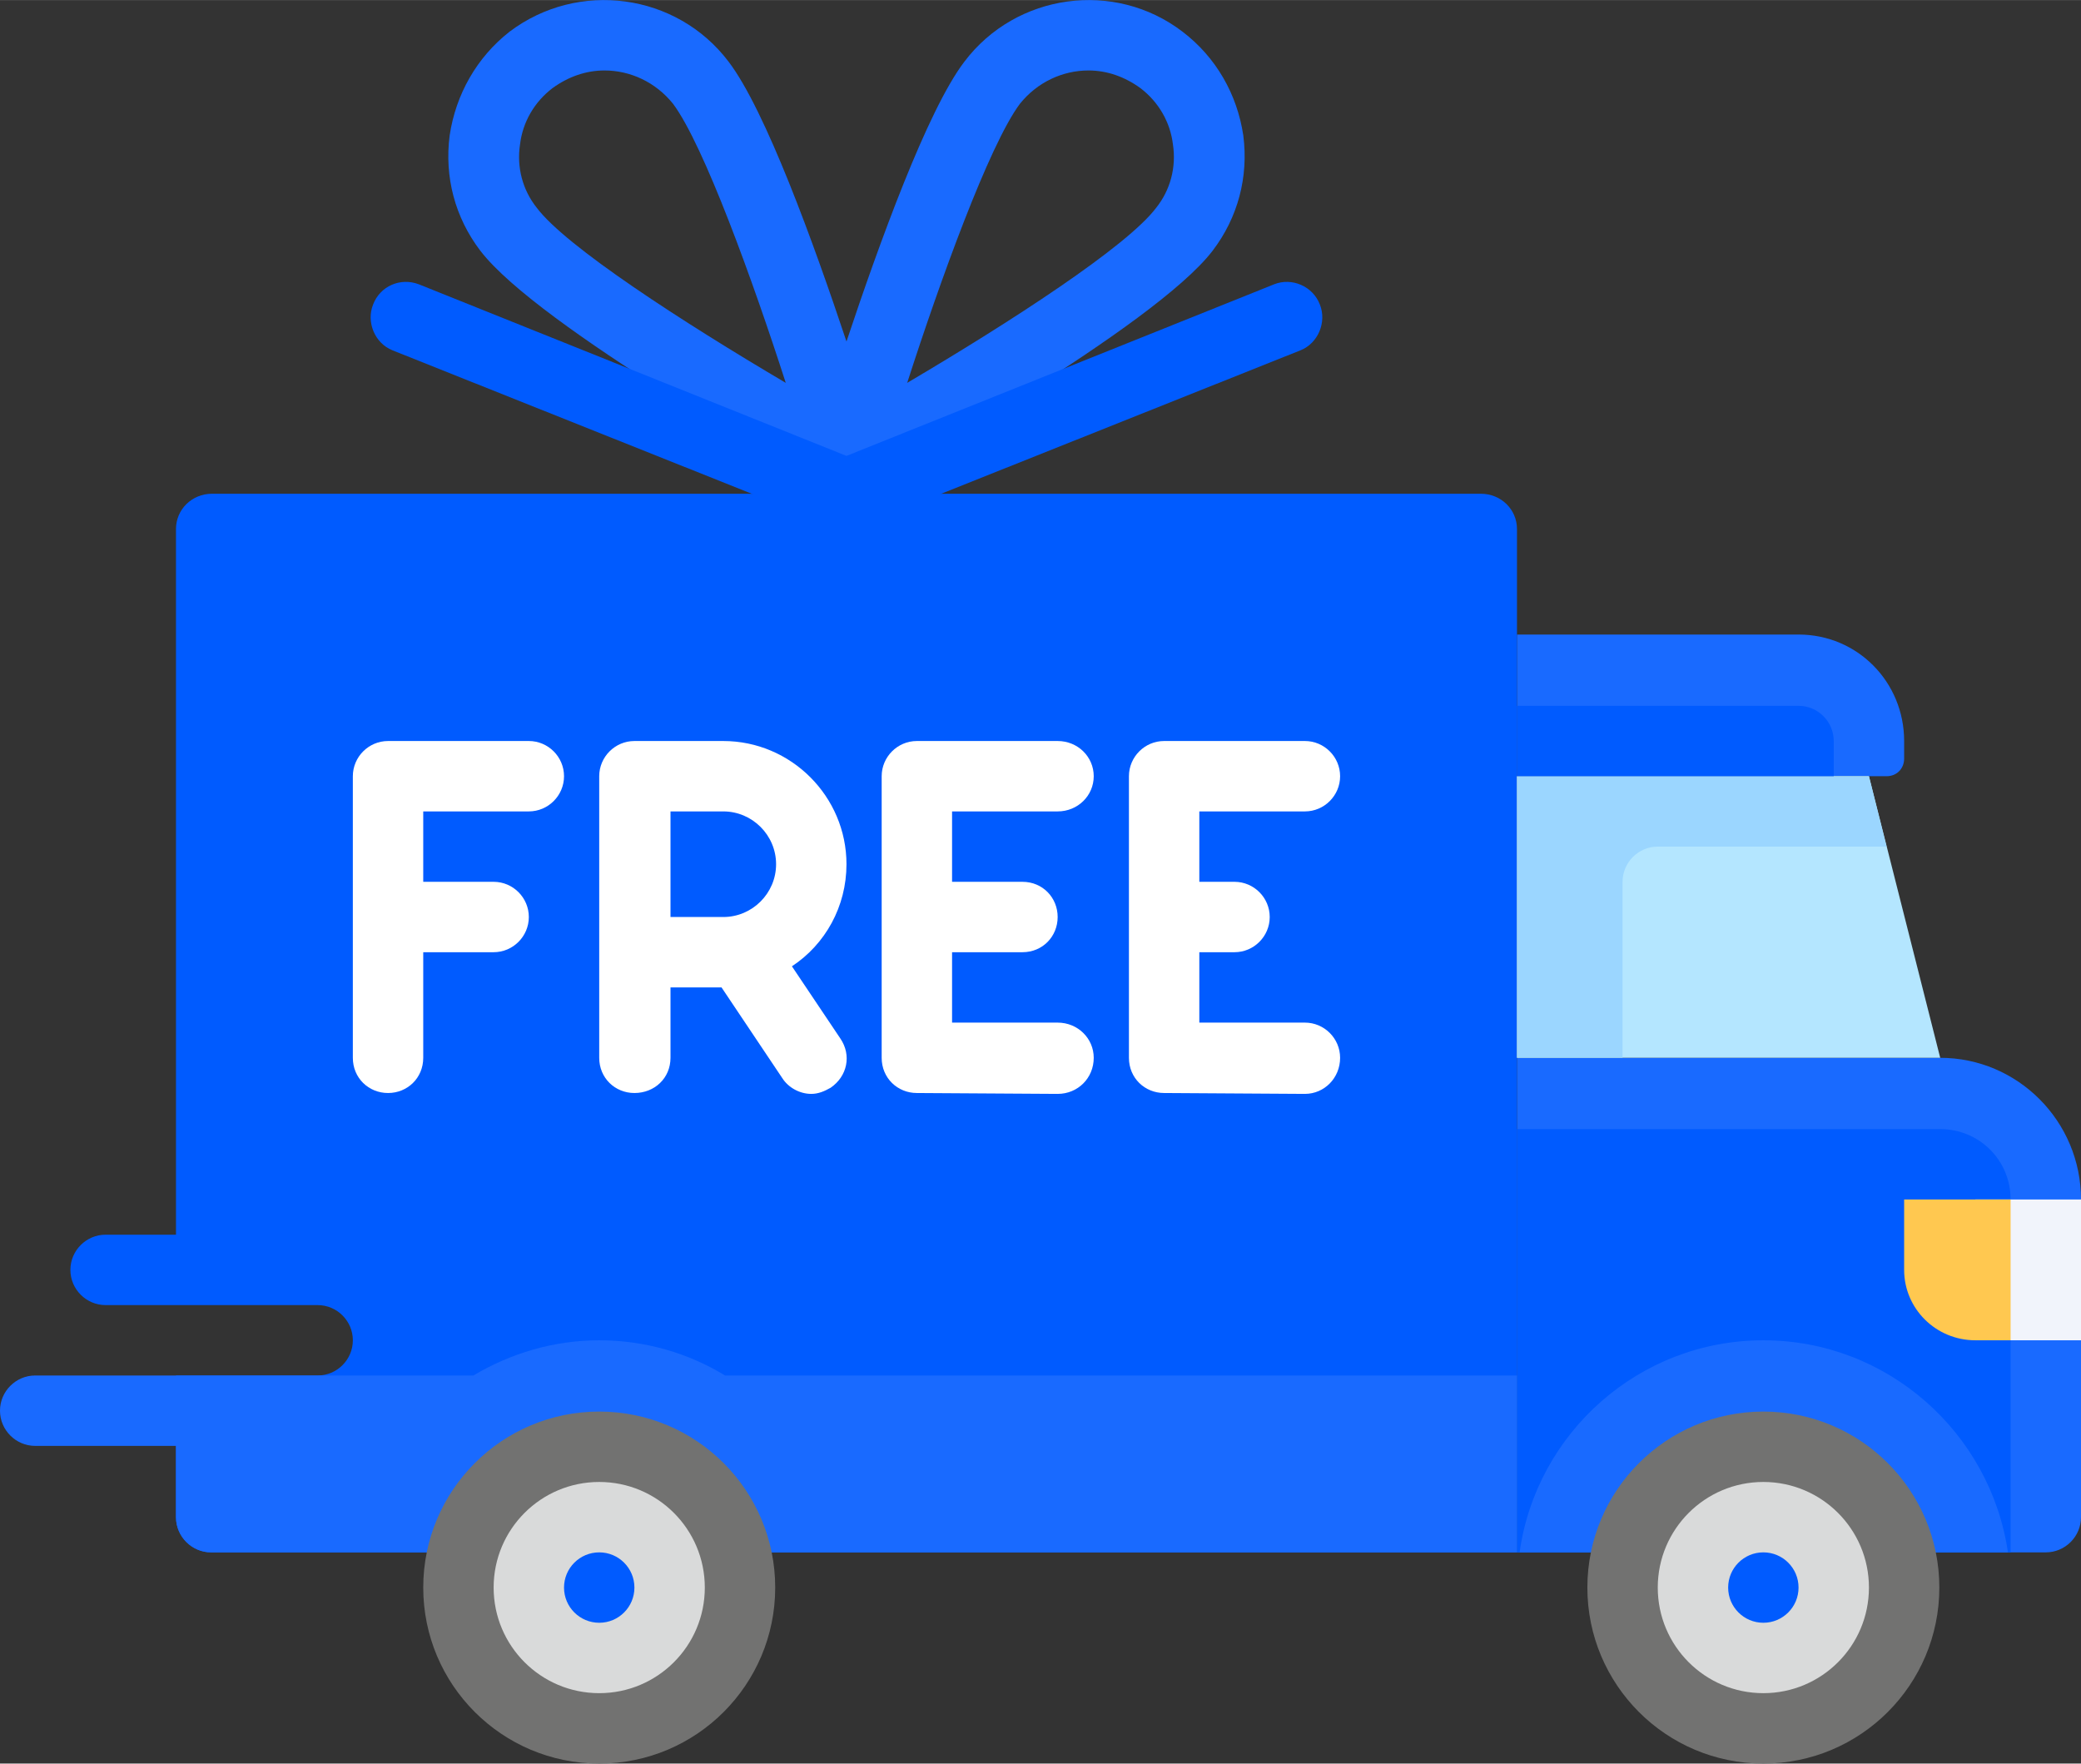 <?xml version="1.0" encoding="UTF-8"?>
<!DOCTYPE svg PUBLIC "-//W3C//DTD SVG 1.1//EN" "http://www.w3.org/Graphics/SVG/1.1/DTD/svg11.dtd">
<!-- Creator: CorelDRAW X7 -->
<svg xmlns="http://www.w3.org/2000/svg" xml:space="preserve" width="40.471mm" height="34.296mm" version="1.1" style="shape-rendering:geometricPrecision; text-rendering:geometricPrecision; image-rendering:optimizeQuality; fill-rule:evenodd; clip-rule:evenodd"
viewBox="0 0 2365 2004"
 xmlns:xlink="http://www.w3.org/1999/xlink">
 <rect x="0" y="0" width="2365" height="2004" fill="#333333" stroke="none"/>
 <defs>
  <style type="text/css">
   <![CDATA[
    .fil7 {fill:#D9DADA}
    .fil4 {fill:#727271}
    .fil5 {fill:#727271}
    .fil1 {fill:#005BFF}
    .fil2 {fill:#005BFF}
    .fil3 {fill:#196AFF}
    .fil0 {fill:#196AFF}
    .fil8 {fill:#9BD6FF}
    .fil6 {fill:#B4E6FF}
    .fil9 {fill:#F1F4FB}
    .fil10 {fill:#FFC850}
    .fil11 {fill:white}
   ]]>
  </style>
 </defs>
 <g id="Слой_x0020_1">
  <g id="_2319701716016">
   <path class="fil0" d="M1413 154c-7,-47 -31,-89 -69,-118 -77,-59 -189,-44 -248,34 -42,55 -97,207 -134,318 -37,-111 -92,-263 -134,-318 -59,-78 -171,-93 -249,-34 -37,29 -61,71 -68,118 -6,47 6,93 35,131 66,86 363,252 397,271 6,3 12,5 19,5 7,0 13,-2 19,-5l0 0c34,-19 331,-185 397,-271 29,-38 41,-84 35,-131zm-803 82c-16,-20 -23,-46 -19,-72 3,-25 16,-48 37,-64 18,-13 38,-20 59,-20 29,0 58,13 78,38 35,47 91,202 128,317 -117,-69 -250,-155 -283,-199zm704 0c-33,44 -166,130 -283,199 37,-115 93,-270 128,-317 20,-25 49,-38 78,-38 21,0 41,7 59,20 21,16 34,39 37,64 4,26 -3,52 -19,72z"/>
   <path class="fil1" d="M962 601c-5,0 -10,-1 -15,-3l-501 -200c-20,-8 -30,-32 -22,-52 8,-21 31,-31 52,-23l486 195 486 -195c20,-8 44,2 52,23 8,20 -2,44 -22,52l-501 200c-5,2 -10,3 -15,3z"/>
   <path class="fil0" d="M2205 1202l-481 0 0 562 601 0c22,0 40,-18 40,-40l0 -361c0,-89 -72,-161 -160,-161z"/>
   <path class="fil2" d="M1724 1283l481 0c44,0 80,35 80,80l0 401 -561 0 0 -481z"/>
   <path class="fil0" d="M2282 1764c-20,-136 -137,-241 -278,-241 -141,0 -258,105 -277,241l555 0z"/>
   <path class="fil0" d="M2044 721l-320 0 0 161 420 0c12,0 20,-9 20,-20l0 -20c0,-67 -53,-121 -120,-121z"/>
   <path class="fil1" d="M1683 561l-1442 0c-23,0 -41,18 -41,40l0 802 -80 0c-22,0 -40,18 -40,40 0,22 18,40 40,40l241 0c22,0 40,18 40,40 0,22 -18,40 -40,40l-161 0 0 161c0,22 18,40 40,40l1484 0 0 -1163c0,-22 -18,-40 -41,-40z"/>
   <path class="fil3" d="M824 1563c-41,-25 -90,-40 -143,-40 -52,0 -101,15 -143,40l-498 0c-22,0 -40,18 -40,40 0,22 18,40 40,40l160 0 0 81c0,22 18,40 40,40l1484 0 0 -201 -900 0z"/>
   <circle class="fil4" cx="2004" cy="1804" r="200"/>
   <circle class="fil5" cx="681" cy="1804" r="200"/>
   <polygon class="fil6" points="2205,1202 2124,882 1724,882 1724,1202 "/>
   <circle class="fil7" cx="681" cy="1804" r="120"/>
   <circle class="fil2" cx="681" cy="1804" r="40"/>
   <circle class="fil7" cx="2004" cy="1804" r="120"/>
   <circle class="fil2" cx="2004" cy="1804" r="40"/>
   <path class="fil8" d="M1884 962l260 0 -20 -80 -400 0 0 320 120 0 0 -200c0,-22 18,-40 40,-40z"/>
   <path class="fil2" d="M1724 802l320 0c22,0 40,18 40,40l0 40 -360 0 0 -80z"/>
   <rect class="fil9" x="2245" y="1363" width="120" height="160"/>
   <path class="fil10" d="M2164 1363l0 80c0,44 36,80 81,80l40 0 0 -160 -121 0z"/>
   <path class="fil11" d="M601 842l-160 0c-22,0 -40,18 -40,40l0 320c0,23 18,40 40,40 22,0 40,-17 40,-40l0 -120 80 0c22,0 40,-18 40,-40 0,-22 -18,-40 -40,-40l-80 0 0 -80 120 0c22,0 40,-18 40,-40 0,-22 -18,-40 -40,-40z"/>
   <path class="fil11" d="M962 982c0,-77 -63,-140 -140,-140l-101 0c-22,0 -40,18 -40,40l0 320c0,23 18,40 40,40 23,0 41,-17 41,-40l0 -80 58 0 69 103c7,11 20,18 33,18 8,0 15,-3 22,-7 19,-13 24,-37 11,-56l-55 -82c38,-25 62,-68 62,-116zm-200 -60l60 0c33,0 60,27 60,60 0,33 -27,60 -60,60l-60 0 0 -120z"/>
   <path class="fil11" d="M1202 922c23,0 41,-18 41,-40 0,-22 -18,-40 -41,-40l-160 0c-22,0 -40,18 -40,40l0 320c0,23 18,40 40,40l160 1c23,0 41,-18 41,-41 0,-22 -18,-40 -41,-40l-120 0 0 -80 80 0c23,0 40,-18 40,-40 0,-22 -17,-40 -40,-40l-80 0 0 -80 120 0 0 0z"/>
   <path class="fil11" d="M1483 1162l-120 0 0 -80 40 0c22,0 40,-18 40,-40 0,-22 -18,-40 -40,-40l-40 0 0 -80 120 0c22,0 40,-18 40,-40 0,-22 -18,-40 -40,-40l-160 0c-22,0 -40,18 -40,40l0 320c0,23 18,40 40,40l160 1c22,0 40,-18 40,-41 0,-22 -18,-40 -40,-40z"/>
  </g>
 </g>
</svg>
